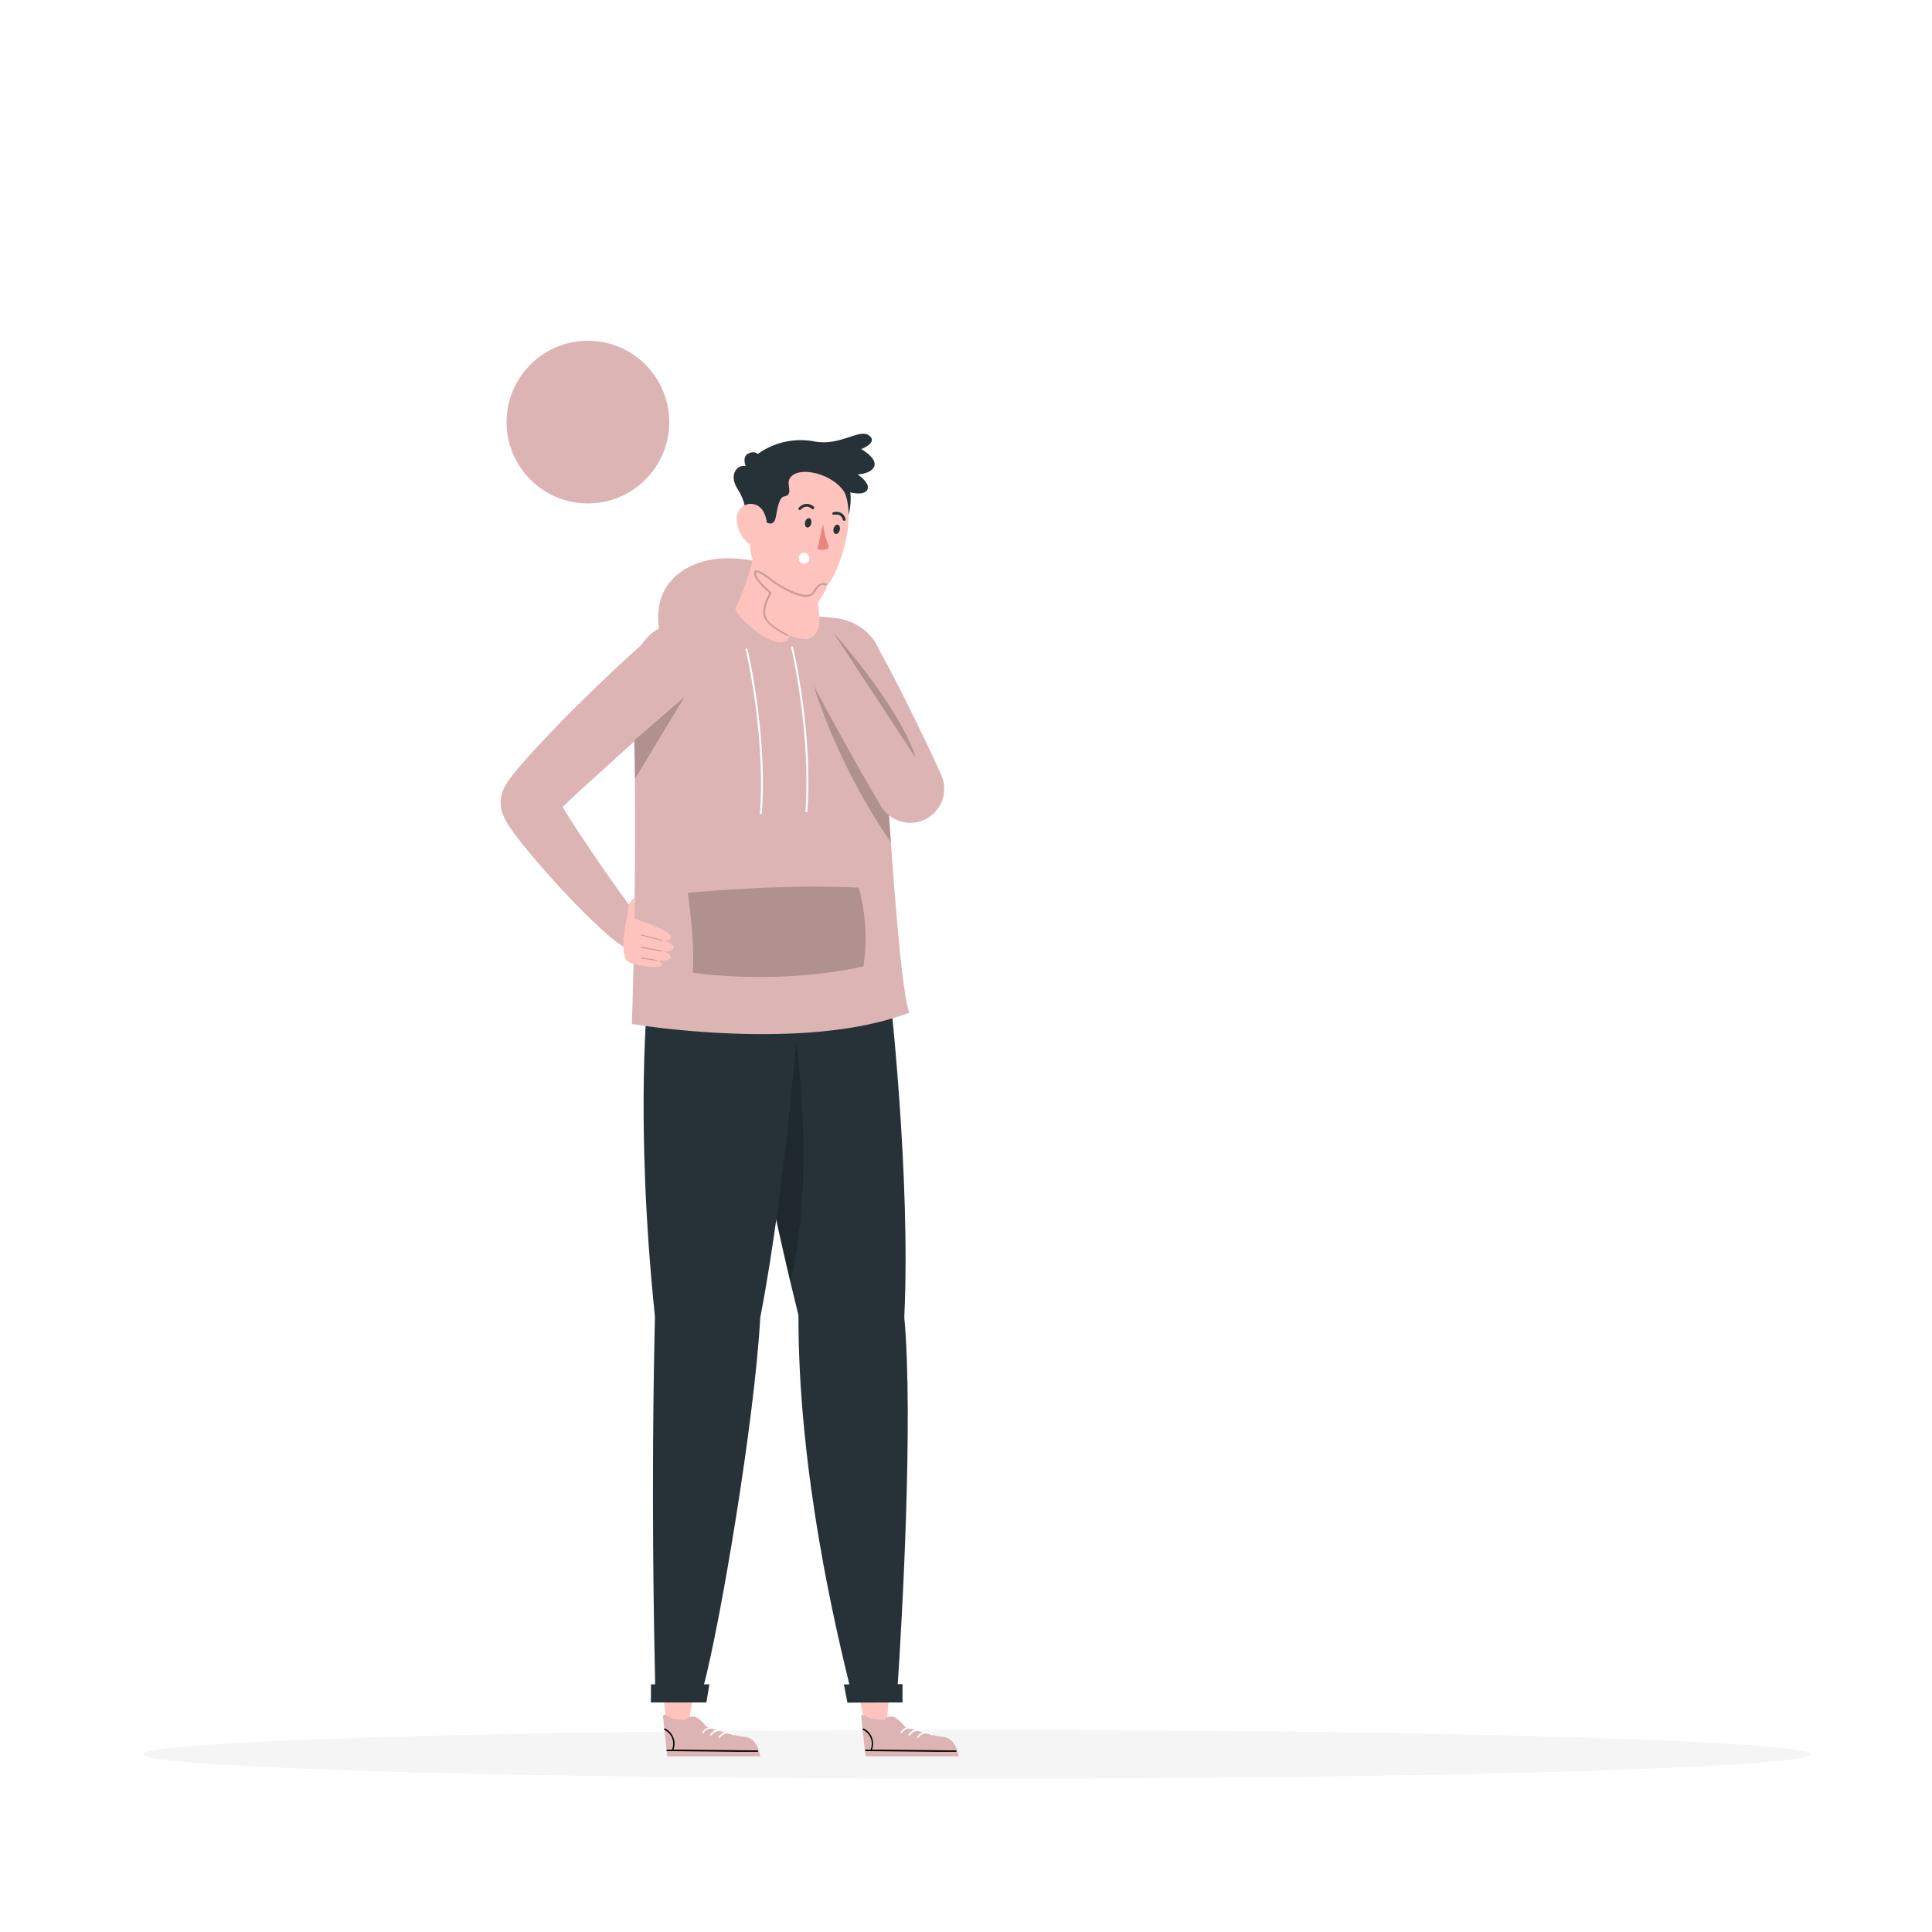 <svg class="animated" id="freepik_stories-mistery-box" xmlns="http://www.w3.org/2000/svg" viewBox="0 0 500 500" version="1.1" xmlns:xlink="http://www.w3.org/1999/xlink" xmlns:svgjs="http://svgjs.com/svgjs"><style>svg#freepik_stories-mistery-box:not(.animated) .animable {opacity: 0;}svg#freepik_stories-mistery-box.animated #elqf1i43f9oia {animation: 1.0s 1 forwards cubic-bezier(.36,-0.01,.5,1.38) slideLeft;animation-delay: 0s;}svg#freepik_stories-mistery-box.animated #elaj4piomyvqq {animation: 1.0s 1 forwards cubic-bezier(.36,-0.01,.5,1.38) slideLeft;animation-delay: 0.023s;opacity: 0}svg#freepik_stories-mistery-box.animated #eljq94hue2lg9 {animation: 1.0s 1 forwards cubic-bezier(.36,-0.01,.5,1.38) slideLeft;animation-delay: 0.045s;opacity: 0}svg#freepik_stories-mistery-box.animated #elvgkzqy3tjq {animation: 1.0s 1 forwards cubic-bezier(.36,-0.01,.5,1.38) slideLeft;animation-delay: 0.068s;opacity: 0}svg#freepik_stories-mistery-box.animated #eljhu8gvwhdu {animation: 1.0s 1 forwards cubic-bezier(.36,-0.01,.5,1.38) slideLeft;animation-delay: 0.091s;opacity: 0}svg#freepik_stories-mistery-box.animated #el4ckqqbmtorm {animation: 1.0s 1 forwards cubic-bezier(.36,-0.01,.5,1.38) slideLeft;animation-delay: 0.114s;opacity: 0}svg#freepik_stories-mistery-box.animated #elke5x5ij0rj {animation: 1.0s 1 forwards cubic-bezier(.36,-0.01,.5,1.38) slideLeft;animation-delay: 0.136s;opacity: 0}svg#freepik_stories-mistery-box.animated #elcfhbv4kcr5l {animation: 1.0s 1 forwards cubic-bezier(.36,-0.01,.5,1.38) slideLeft;animation-delay: 0.159s;opacity: 0}svg#freepik_stories-mistery-box.animated #elr80kbnkn96r {animation: 1.0s 1 forwards cubic-bezier(.36,-0.01,.5,1.38) slideLeft;animation-delay: 0.182s;opacity: 0}svg#freepik_stories-mistery-box.animated #elhdayegzxovf {animation: 1.0s 1 forwards cubic-bezier(.36,-0.01,.5,1.38) slideLeft;animation-delay: 0.205s;opacity: 0}svg#freepik_stories-mistery-box.animated #eld8bu1hmxo1c {animation: 1.0s 1 forwards cubic-bezier(.36,-0.01,.5,1.38) slideLeft;animation-delay: 0.227s;opacity: 0}svg#freepik_stories-mistery-box.animated #elsnwf57b1v8 {animation: 1.0s 1 forwards cubic-bezier(.36,-0.01,.5,1.38) slideLeft;animation-delay: 0.25s;opacity: 0}svg#freepik_stories-mistery-box.animated #elqiew4j209u8 {animation: 1.0s 1 forwards cubic-bezier(.36,-0.01,.5,1.38) slideLeft;animation-delay: 0.273s;opacity: 0}svg#freepik_stories-mistery-box.animated #elj1v3c0xb3ff {animation: 1.0s 1 forwards cubic-bezier(.36,-0.01,.5,1.38) slideLeft;animation-delay: 0.295s;opacity: 0}svg#freepik_stories-mistery-box.animated #elxdwzfxsdy4 {animation: 1.0s 1 forwards cubic-bezier(.36,-0.01,.5,1.38) slideLeft;animation-delay: 0.318s;opacity: 0}svg#freepik_stories-mistery-box.animated #el2c04vwsvg53 {animation: 1.0s 1 forwards cubic-bezier(.36,-0.01,.5,1.38) slideLeft;animation-delay: 0.341s;opacity: 0}svg#freepik_stories-mistery-box.animated #el3jlbhf3nmle {animation: 1.0s 1 forwards cubic-bezier(.36,-0.01,.5,1.38) slideLeft;animation-delay: 0.364s;opacity: 0}svg#freepik_stories-mistery-box.animated #elgjuo9qym0d {animation: 1.0s 1 forwards cubic-bezier(.36,-0.01,.5,1.38) slideLeft;animation-delay: 0.386s;opacity: 0}svg#freepik_stories-mistery-box.animated #eldcqly6jivut {animation: 1.0s 1 forwards cubic-bezier(.36,-0.01,.5,1.38) slideLeft;animation-delay: 0.409s;opacity: 0}svg#freepik_stories-mistery-box.animated #el63rj1b7i4vq {animation: 1.0s 1 forwards cubic-bezier(.36,-0.01,.5,1.38) slideLeft;animation-delay: 0.432s;opacity: 0}svg#freepik_stories-mistery-box.animated #elkxwa6295uy {animation: 1.0s 1 forwards cubic-bezier(.36,-0.01,.5,1.38) slideLeft;animation-delay: 0.455s;opacity: 0}svg#freepik_stories-mistery-box.animated #elv947w46qayd {animation: 1.0s 1 forwards cubic-bezier(.36,-0.01,.5,1.38) slideLeft;animation-delay: 0.477s;opacity: 0}svg#freepik_stories-mistery-box.animated #el5r5c2k8a5g8 {animation: 1.0s 1 forwards cubic-bezier(.36,-0.01,.5,1.38) slideLeft;animation-delay: 0.5s;opacity: 0}svg#freepik_stories-mistery-box.animated #elagylrfynvpc {animation: 1.0s 1 forwards cubic-bezier(.36,-0.01,.5,1.38) slideLeft;animation-delay: 0.523s;opacity: 0}svg#freepik_stories-mistery-box.animated #el9hv5514a8d {animation: 1.0s 1 forwards cubic-bezier(.36,-0.01,.5,1.38) slideLeft;animation-delay: 0.545s;opacity: 0}svg#freepik_stories-mistery-box.animated #elqjpucalj3v {animation: 1.0s 1 forwards cubic-bezier(.36,-0.01,.5,1.38) slideLeft;animation-delay: 0.568s;opacity: 0}svg#freepik_stories-mistery-box.animated #elvs0b1xnflc {animation: 1.0s 1 forwards cubic-bezier(.36,-0.01,.5,1.38) slideLeft;animation-delay: 0.591s;opacity: 0}svg#freepik_stories-mistery-box.animated #elp1dpcze6g3h {animation: 1.0s 1 forwards cubic-bezier(.36,-0.01,.5,1.38) slideLeft;animation-delay: 0.614s;opacity: 0}svg#freepik_stories-mistery-box.animated #elbhoratx9i7b {animation: 1.0s 1 forwards cubic-bezier(.36,-0.01,.5,1.38) slideLeft;animation-delay: 0.636s;opacity: 0}svg#freepik_stories-mistery-box.animated #elnrh3bwfs03a {animation: 1.0s 1 forwards cubic-bezier(.36,-0.01,.5,1.38) slideLeft;animation-delay: 0.659s;opacity: 0}svg#freepik_stories-mistery-box.animated #eleumi6u4imrn {animation: 1.0s 1 forwards cubic-bezier(.36,-0.01,.5,1.38) slideLeft;animation-delay: 0.682s;opacity: 0}svg#freepik_stories-mistery-box.animated #elutbkchkh0z {animation: 1.0s 1 forwards cubic-bezier(.36,-0.01,.5,1.38) slideLeft;animation-delay: 0.705s;opacity: 0}svg#freepik_stories-mistery-box.animated #elkh5q5jbuico {animation: 1.0s 1 forwards cubic-bezier(.36,-0.01,.5,1.38) slideLeft;animation-delay: 0.727s;opacity: 0}svg#freepik_stories-mistery-box.animated #el8ixb4t6zn5p {animation: 1.0s 1 forwards cubic-bezier(.36,-0.01,.5,1.38) slideLeft;animation-delay: 0.75s;opacity: 0}svg#freepik_stories-mistery-box.animated #el8ua2r5kzz3v {animation: 1.0s 1 forwards cubic-bezier(.36,-0.01,.5,1.38) slideLeft;animation-delay: 0.773s;opacity: 0}svg#freepik_stories-mistery-box.animated #ellor3kfe9be {animation: 1.0s 1 forwards cubic-bezier(.36,-0.01,.5,1.38) slideLeft;animation-delay: 0.795s;opacity: 0}svg#freepik_stories-mistery-box.animated #eluuhyy4lfao {animation: 1.0s 1 forwards cubic-bezier(.36,-0.01,.5,1.38) slideLeft;animation-delay: 0.818s;opacity: 0}svg#freepik_stories-mistery-box.animated #elm9nerp4f32t {animation: 1.0s 1 forwards cubic-bezier(.36,-0.01,.5,1.38) slideLeft;animation-delay: 0.841s;opacity: 0}svg#freepik_stories-mistery-box.animated #el8ggrqodan3n {animation: 1.0s 1 forwards cubic-bezier(.36,-0.01,.5,1.38) slideLeft;animation-delay: 0.864s;opacity: 0}svg#freepik_stories-mistery-box.animated #elzrj5akw6rm9 {animation: 1.0s 1 forwards cubic-bezier(.36,-0.01,.5,1.38) slideLeft;animation-delay: 0.886s;opacity: 0}svg#freepik_stories-mistery-box.animated #elt8cqv6yux {animation: 1.0s 1 forwards cubic-bezier(.36,-0.01,.5,1.38) slideLeft;animation-delay: 0.909s;opacity: 0}svg#freepik_stories-mistery-box.animated #ele2992rvyn5 {animation: 1.0s 1 forwards cubic-bezier(.36,-0.01,.5,1.38) slideLeft;animation-delay: 0.932s;opacity: 0}svg#freepik_stories-mistery-box.animated #elo0s1vfmigy {animation: 1.0s 1 forwards cubic-bezier(.36,-0.01,.5,1.38) slideLeft;animation-delay: 0.955s;opacity: 0}svg#freepik_stories-mistery-box.animated #elzapyu4nnjd {animation: 1.0s 1 forwards cubic-bezier(.36,-0.01,.5,1.38) slideLeft;animation-delay: 0.977s;opacity: 0}svg#freepik_stories-mistery-box.animated #freepik--background-complete--inject-29 {animation: 1.0s 1 forwards cubic-bezier(.36,-0.01,.5,1.38) slideLeft,6s Infinite  linear floating;animation-delay: 0s,3s;}svg#freepik_stories-mistery-box.animated #eljukxvz8wg3n {animation: 1s 1 forwards cubic-bezier(.36,-0.01,.5,1.38) fadeIn;animation-delay: 0s;}svg#freepik_stories-mistery-box.animated #eln48bc1jn9ao {animation: 1s 1 forwards cubic-bezier(.36,-0.01,.5,1.38) fadeIn;animation-delay: 0.2s;opacity: 0}svg#freepik_stories-mistery-box.animated #elkujmcym9hbd {animation: 1s 1 forwards cubic-bezier(.36,-0.01,.5,1.38) fadeIn;animation-delay: 0.4s;opacity: 0}svg#freepik_stories-mistery-box.animated #el4qa4v8sv5mu {animation: 1s 1 forwards cubic-bezier(.36,-0.01,.5,1.38) fadeIn;animation-delay: 0.6s;opacity: 0}svg#freepik_stories-mistery-box.animated #elietqbbgbatq {animation: 1s 1 forwards cubic-bezier(.36,-0.01,.5,1.38) fadeIn;animation-delay: 0.8s;opacity: 0}svg#freepik_stories-mistery-box.animated #freepik--sspeech-bubble--inject-29 {animation: 1s 1 forwards cubic-bezier(.36,-0.01,.5,1.38) fadeIn,6s Infinite  linear floating;animation-delay: 0s,3s;}svg#freepik_stories-mistery-box.animated #freepik--Character--inject-29 {animation: 1.0s 1 forwards cubic-bezier(.36,-0.01,.5,1.38) fadeIn,6s Infinite  linear floating;animation-delay: 0s,3s;}            @keyframes slideLeft {                0% {                    opacity: 0;                    transform: translateX(-30px);                }                100% {                    opacity: 1;                    transform: translateX(0);                }            }                    @keyframes floating {                0% {                    opacity: 1;                    transform: translateY(0px);                }                50% {                    transform: translateY(-10px);                }                100% {                    opacity: 1;                    transform: translateY(0px);                }            }                    @keyframes fadeIn {                0% {                    opacity: 0;                }                100% {                    opacity: 1;                }            }        .animator-hidden { display: none; }</style><g id="freepik--background-complete--inject-29" class="animable animator-hidden" style="transform-origin: 250.79px 242.3px;"><path d="M444.71,349.14H264a5.87,5.87,0,0,1-5.86-5.86V80A5.87,5.87,0,0,1,264,74.15H444.71A5.87,5.87,0,0,1,450.57,80V343.28A5.87,5.87,0,0,1,444.71,349.14ZM264,74.4A5.61,5.61,0,0,0,258.35,80V343.28a5.61,5.61,0,0,0,5.61,5.61H444.71a5.61,5.61,0,0,0,5.61-5.61V80a5.61,5.61,0,0,0-5.61-5.61Z" style="fill: rgb(240, 240, 240); transform-origin: 354.355px 211.645px;" id="elqf1i43f9oia" class="animable"></path><path d="M236.28,349.14H55.53a5.87,5.87,0,0,1-5.86-5.86V80a5.87,5.87,0,0,1,5.86-5.86H236.28A5.87,5.87,0,0,1,242.14,80V343.28A5.87,5.87,0,0,1,236.28,349.14ZM55.53,74.4A5.61,5.61,0,0,0,49.92,80V343.28a5.61,5.61,0,0,0,5.61,5.61H236.28a5.61,5.61,0,0,0,5.61-5.61V80a5.61,5.61,0,0,0-5.61-5.61Z" style="fill: rgb(240, 240, 240); transform-origin: 145.905px 211.64px;" id="elaj4piomyvqq" class="animable"></path><rect x="0.79" y="410.21" width="500" height="0.25" style="fill: rgb(224, 224, 224); transform-origin: 250.79px 410.335px;" id="eljq94hue2lg9" class="animable"></rect><g id="elvgkzqy3tjq"><rect x="179.72" y="89.42" width="34.57" height="10.13" rx="1.5" style="fill: rgb(240, 240, 240); transform-origin: 197.005px 94.485px; transform: rotate(180deg);" class="animable"></rect></g><g id="eljhu8gvwhdu"><rect x="160.86" y="102.34" width="34.57" height="10.13" rx="1.5" style="fill: rgb(240, 240, 240); transform-origin: 178.145px 107.405px; transform: rotate(180deg);" class="animable"></rect></g><rect x="63.9" y="241.32" width="34.57" height="10.13" rx="1.5" style="fill: rgb(240, 240, 240); transform-origin: 81.185px 246.385px;" id="el4ckqqbmtorm" class="animable"></rect><rect x="82.75" y="254.24" width="34.57" height="10.13" rx="1.5" style="fill: rgb(240, 240, 240); transform-origin: 100.035px 259.305px;" id="elke5x5ij0rj" class="animable"></rect><rect x="368.16" y="251.54" width="34.57" height="10.13" rx="1.5" style="fill: rgb(240, 240, 240); transform-origin: 385.445px 256.605px;" id="elcfhbv4kcr5l" class="animable"></rect><rect x="405.87" y="251.54" width="34.57" height="10.13" rx="1.5" style="fill: rgb(240, 240, 240); transform-origin: 423.155px 256.605px;" id="elr80kbnkn96r" class="animable"></rect><rect x="387.01" y="264.45" width="34.57" height="10.13" rx="1.5" style="fill: rgb(240, 240, 240); transform-origin: 404.295px 269.515px;" id="elhdayegzxovf" class="animable"></rect><rect x="421.55" y="324.25" width="36.07" height="85.96" style="fill: rgb(230, 230, 230); transform-origin: 439.585px 367.23px;" id="eld8bu1hmxo1c" class="animable"></rect><rect x="344.04" y="324.25" width="85.96" height="85.96" style="fill: rgb(245, 245, 245); transform-origin: 387.02px 367.23px;" id="elsnwf57b1v8" class="animable"></rect><rect x="382.91" y="324.25" width="10.62" height="85.71" style="fill: rgb(250, 250, 250); transform-origin: 388.22px 367.105px;" id="elqiew4j209u8" class="animable"></rect><rect x="125.37" y="324.25" width="36.07" height="85.96" style="fill: rgb(230, 230, 230); transform-origin: 143.405px 367.23px;" id="elj1v3c0xb3ff" class="animable"></rect><rect x="47.86" y="324.25" width="85.96" height="85.96" style="fill: rgb(245, 245, 245); transform-origin: 90.84px 367.23px;" id="elxdwzfxsdy4" class="animable"></rect><rect x="86.72" y="324.25" width="10.62" height="85.71" style="fill: rgb(250, 250, 250); transform-origin: 92.03px 367.105px;" id="el2c04vwsvg53" class="animable"></rect><rect x="307.98" y="369.98" width="36.07" height="40.24" style="fill: rgb(230, 230, 230); transform-origin: 326.015px 390.1px;" id="el3jlbhf3nmle" class="animable"></rect><rect x="230.47" y="369.98" width="85.96" height="40.24" style="fill: rgb(245, 245, 245); transform-origin: 273.45px 390.1px;" id="elgjuo9qym0d" class="animable"></rect><rect x="269.34" y="369.98" width="10.62" height="40.12" style="fill: rgb(250, 250, 250); transform-origin: 274.65px 390.04px;" id="eldcqly6jivut" class="animable"></rect><rect x="142.22" y="284.01" width="36.07" height="40.24" style="fill: rgb(230, 230, 230); transform-origin: 160.255px 304.13px;" id="el63rj1b7i4vq" class="animable"></rect><rect x="64.72" y="284.01" width="85.96" height="40.24" style="fill: rgb(245, 245, 245); transform-origin: 107.7px 304.13px;" id="elkxwa6295uy" class="animable"></rect><rect x="103.58" y="284.01" width="10.62" height="40.12" style="fill: rgb(250, 250, 250); transform-origin: 108.89px 304.07px;" id="elv947w46qayd" class="animable"></rect><rect x="276.93" y="93.42" width="79.02" height="79.02" style="fill: rgb(230, 230, 230); transform-origin: 316.44px 132.93px;" id="el5r5c2k8a5g8" class="animable"></rect><g id="elagylrfynvpc"><rect x="280.93" y="97.42" width="71.02" height="71.02" style="fill: rgb(250, 250, 250); transform-origin: 316.44px 132.93px; transform: rotate(90deg);" class="animable"></rect></g><path d="M311.68,152.31s13-26.74,40.27-27.27v43.4H316.44Z" style="fill: rgb(240, 240, 240); transform-origin: 331.815px 146.74px;" id="el9hv5514a8d" class="animable"></path><path d="M280.93,144.8s11.72-6.15,23.64-1.63c15,5.66,23.65,25.27,23.65,25.27H280.93Z" style="fill: rgb(245, 245, 245); transform-origin: 304.575px 154.976px;" id="elqjpucalj3v" class="animable"></path><circle cx="305.29" cy="119.93" r="12.53" style="fill: rgb(255, 255, 255); transform-origin: 305.29px 119.93px;" id="elvs0b1xnflc" class="animable"></circle><rect x="61.76" y="93.42" width="69.33" height="134.21" style="fill: rgb(230, 230, 230); transform-origin: 96.425px 160.525px;" id="elp1dpcze6g3h" class="animable"></rect><g id="elbhoratx9i7b"><rect x="33.32" y="129.86" width="126.21" height="61.33" style="fill: rgb(250, 250, 250); transform-origin: 96.425px 160.525px; transform: rotate(90deg);" class="animable"></rect></g><circle cx="87" cy="136.53" r="12.53" style="fill: rgb(255, 255, 255); transform-origin: 87px 136.53px;" id="elnrh3bwfs03a" class="animable"></circle><path d="M77.23,223.63S92.75,149,127.09,142.3v81.33H77.23Z" style="fill: rgb(240, 240, 240); transform-origin: 102.16px 182.965px;" id="eleumi6u4imrn" class="animable"></path><path d="M65.76,179.34s7.9-7.62,20.42-3.06c23.52,8.55,36.65,47.35,36.65,47.35H65.76Z" style="fill: rgb(245, 245, 245); transform-origin: 94.295px 199.228px;" id="elutbkchkh0z" class="animable"></path><g id="elkh5q5jbuico"><circle cx="404.3" cy="131.23" r="20.94" style="fill: rgb(224, 224, 224); transform-origin: 404.3px 131.23px; transform: rotate(-7.05deg);" class="animable"></circle></g><g id="el8ixb4t6zn5p"><circle cx="404.3" cy="131.23" r="19.29" style="fill: rgb(250, 250, 250); transform-origin: 404.3px 131.23px; transform: rotate(-76.83deg);" class="animable"></circle></g><rect x="403.63" y="113.7" width="0.72" height="4.02" style="fill: rgb(224, 224, 224); transform-origin: 403.99px 115.71px;" id="el8ua2r5kzz3v" class="animable"></rect><rect x="403.63" y="144.63" width="0.72" height="4.02" style="fill: rgb(224, 224, 224); transform-origin: 403.99px 146.64px;" id="ellor3kfe9be" class="animable"></rect><rect x="386.51" y="130.82" width="4.02" height="0.72" style="fill: rgb(224, 224, 224); transform-origin: 388.52px 131.18px;" id="eluuhyy4lfao" class="animable"></rect><rect x="417.45" y="130.82" width="4.02" height="0.72" style="fill: rgb(224, 224, 224); transform-origin: 419.46px 131.18px;" id="elm9nerp4f32t" class="animable"></rect><g id="el8ggrqodan3n"><rect x="412.92" y="119.88" width="4.02" height="0.72" style="fill: rgb(224, 224, 224); transform-origin: 414.93px 120.24px; transform: rotate(-44.99deg);" class="animable"></rect></g><g id="elzrj5akw6rm9"><rect x="391.04" y="141.75" width="4.02" height="0.72" style="fill: rgb(224, 224, 224); transform-origin: 393.05px 142.11px; transform: rotate(-45.02deg);" class="animable"></rect></g><g id="elt8cqv6yux"><rect x="392.69" y="118.23" width="0.72" height="4.02" style="fill: rgb(224, 224, 224); transform-origin: 393.05px 120.24px; transform: rotate(-45.01deg);" class="animable"></rect></g><g id="ele2992rvyn5"><rect x="414.57" y="140.1" width="0.72" height="4.02" style="fill: rgb(224, 224, 224); transform-origin: 414.93px 142.11px; transform: rotate(-44.99deg);" class="animable"></rect></g><g id="elo0s1vfmigy"><rect x="406.84" y="128.66" width="0.62" height="7.33" style="fill: rgb(224, 224, 224); transform-origin: 407.15px 132.325px; transform: rotate(-68.51deg);" class="animable"></rect></g><polygon points="404.3 131.49 393.05 131.49 393.05 130.87 403.68 130.87 403.68 122.14 404.3 122.14 404.3 131.49" style="fill: rgb(224, 224, 224); transform-origin: 398.675px 126.815px;" id="elzapyu4nnjd" class="animable"></polygon></g><g id="freepik--Shadow--inject-29" class="animable" style="transform-origin: 252.74px 454.005px;"><path d="M468.48,454c0,3.5-96.59,6.34-215.74,6.34S37,457.52,37,454s96.59-6.33,215.74-6.33S468.48,450.52,468.48,454Z" style="fill: rgb(245, 245, 245); transform-origin: 252.74px 454.005px;" id="elz9hgou6ed7j" class="animable"></path></g><g id="freepik--mistery-box--inject-29" class="animable animator-hidden" style="transform-origin: 332.875px 329.57px;"><polygon points="385.33 205.79 404.3 222.81 321.99 222.81 305.91 205.79 385.33 205.79" style="fill: rgb(221, 180, 180); transform-origin: 355.105px 214.3px;" id="el6mren2i7vjx" class="animable"></polygon><g id="el6p8ttwewwbc"><polygon points="385.33 205.79 404.3 222.81 321.99 222.81 305.91 205.79 385.33 205.79" style="opacity: 0.5; transform-origin: 355.105px 214.3px;" class="animable"></polygon></g><rect x="305.91" y="205.79" width="79.46" height="79.46" style="fill: rgb(221, 180, 180); transform-origin: 345.64px 245.52px;" id="elg1o0a4ym1eo" class="animable"></rect><g id="elo36szk5sq4"><rect x="305.91" y="205.79" width="79.46" height="79.46" style="opacity: 0.2; transform-origin: 345.64px 245.52px;" class="animable"></rect></g><rect x="280.39" y="205.79" width="79.46" height="79.46" style="fill: rgb(221, 180, 180); transform-origin: 320.12px 245.52px;" id="el2efh3d2yey4" class="animable"></rect><polygon points="280.42 205.79 261.45 222.81 343.76 222.81 359.84 205.79 280.42 205.79" style="fill: rgb(221, 180, 180); transform-origin: 310.645px 214.3px;" id="eljqg74kp64h" class="animable"></polygon><g id="elcbi7udnsbp"><polygon points="280.42 205.79 261.45 222.81 343.76 222.81 359.84 205.79 280.42 205.79" style="fill: rgb(255, 255, 255); opacity: 0.3; transform-origin: 310.645px 214.3px;" class="animable"></polygon></g><path d="M321.41,233.17c7.4,0,12.43,4.36,12.43,11.55,0,7.79-5.52,11.22-12.93,11.22l-.22,4.37h-5.47l-.28-8.68h1.82c6.25,0,11.06-1.11,11.06-6.91,0-3.87-2.38-6.25-6.36-6.25s-6.41,2.21-6.41,6.08h-5.91C309.08,237.86,313.89,233.17,321.41,233.17Zm-3.54,39.35a4,4,0,1,1,4-4A4,4,0,0,1,317.87,272.52Z" style="fill: rgb(255, 255, 255); transform-origin: 321.49px 252.845px;" id="elxbmukzwq2p" class="animable"></path><rect x="269.62" y="285.25" width="93.66" height="8.23" style="fill: rgb(221, 180, 180); transform-origin: 316.45px 289.365px;" id="el812x9d5kglu" class="animable"></rect><g id="elesed64p793k"><rect x="269.62" y="285.25" width="93.66" height="8.23" style="opacity: 0.3; transform-origin: 316.45px 289.365px;" class="animable"></rect></g><rect x="363.28" y="285.25" width="34.79" height="8.23" style="fill: rgb(221, 180, 180); transform-origin: 380.675px 289.365px;" id="elktzrn1ikz" class="animable"></rect><g id="elodut8zmxnlf"><rect x="363.28" y="285.25" width="34.79" height="8.23" style="opacity: 0.5; transform-origin: 380.675px 289.365px;" class="animable"></rect></g><rect x="325.97" y="293.48" width="5.64" height="154.89" style="fill: rgb(38, 50, 56); transform-origin: 328.79px 370.925px;" id="elh0p6905t68" class="animable"></rect><g id="elax1c17htros"><rect x="325.97" y="293.48" width="5.64" height="154.89" style="fill: rgb(255, 255, 255); opacity: 0.2; transform-origin: 328.79px 370.925px;" class="animable"></rect></g><g id="eldsjzp2z19mk"><polyline points="331.61 297.33 325.97 299.67 325.97 293.48 331.61 293.48 331.61 297.33" style="opacity: 0.2; transform-origin: 328.79px 296.575px;" class="animable"></polyline></g><path d="M309.33,445.22h38.93a8.13,8.13,0,0,1,8.13,8.13v0a0,0,0,0,1,0,0H301.19a0,0,0,0,1,0,0v0A8.13,8.13,0,0,1,309.33,445.22Z" style="fill: rgb(221, 180, 180); transform-origin: 328.79px 449.285px;" id="elqb25gkivz2o" class="animable"></path></g><g id="freepik--Plant--inject-29" class="animable animator-hidden" style="transform-origin: 102.141px 388.89px;"><path d="M87,373.05s6.82-2.49,8.59,4.73,6.82,5.37,7.78,3.78c1.89-3.12,2.15-14.41-1.09-15.09C98.35,365.65,88.31,369.75,87,373.05Z" style="fill: rgb(221, 180, 180); transform-origin: 95.881px 374.689px;" id="el93ep3o6xv09" class="animable"></path><g id="elm21er0h2wlo"><g style="opacity: 0.4; transform-origin: 95.881px 374.689px;" class="animable"><path d="M87,373.05s6.82-2.49,8.59,4.73,6.82,5.37,7.78,3.78c1.89-3.12,2.15-14.41-1.09-15.09C98.35,365.65,88.31,369.75,87,373.05Z" id="elyyak4122ie" class="animable" style="transform-origin: 95.881px 374.689px;"></path></g></g><path d="M102.23,366.47c-8,.11-10.12,7.14-11.41,13.34L88.22,375l1.84,8.62c-.2.95-.4,1.82-.64,2.57a13,13,0,0,1-7.87,8s-.36-2.48-.68-6h0l2.92-4.58-3.17,1.33c-.35-5.46-.4-12,.93-15.77,2.57-7.23,9.47-5,9.47-5Z" style="fill: rgb(221, 180, 180); transform-origin: 91.32px 379.018px;" id="el1hmsa77wda8" class="animable"></path><path d="M122.17,358.88s-4.2-1.27-8.6,4.74c-4.23,5.78-5.92,6.46-8.79,4.21s-1.14-14.85,2.11-15.53C110.76,351.49,120.8,355.59,122.17,358.88Z" style="fill: rgb(221, 180, 180); transform-origin: 112.747px 360.61px;" id="elwuqr9raq3vf" class="animable"></path><g id="eloahrj854rwq"><g style="opacity: 0.4; transform-origin: 112.747px 360.61px;" class="animable"><path d="M122.17,358.88s-4.2-1.27-8.6,4.74c-4.23,5.78-5.92,6.46-8.79,4.21s-1.14-14.85,2.11-15.53C110.76,351.49,120.8,355.59,122.17,358.88Z" id="el0oftdi3mgyp" class="animable" style="transform-origin: 112.747px 360.61px;"></path></g></g><path d="M135.66,391.71a19.23,19.23,0,0,1-8.8-6.55l4.63-10.86-6.35,7.91a14.78,14.78,0,0,1-.71-1.87c-2.75-8.71-2.19-27.63-18-27.86l15.73-3.58s9.84-3.18,13.51,7.14a36.87,36.87,0,0,1,1.56,10.13l-5.73-5.3s4,5.76,5.79,8.16A173.48,173.48,0,0,1,135.66,391.71Z" style="fill: rgb(221, 180, 180); transform-origin: 121.86px 370.074px;" id="elrinykgcav8d" class="animable"></path><path d="M82.15,342.12s6.83-2.49,8.6,4.74,10.65,10,11.57,6.46c1-3.77-1.18-17.2-4.43-17.88C94,334.63,83.52,338.83,82.15,342.12Z" style="fill: rgb(221, 180, 180); transform-origin: 92.357px 345.096px;" id="el9tp0wp5bv2b" class="animable"></path><g id="elb41jpm7x436"><g style="opacity: 0.4; transform-origin: 92.357px 345.096px;" class="animable"><path d="M82.15,342.12s6.83-2.49,8.6,4.74,10.65,10,11.57,6.46c1-3.77-1.18-17.2-4.43-17.88C94,334.63,83.52,338.83,82.15,342.12Z" id="elhmr5qct0cv9" class="animable" style="transform-origin: 92.357px 345.096px;"></path></g></g><path d="M98.18,335.5c-12.93.19-15.1,13-17,22.45l-6.59-9.51c.08.28,3.57,11.62,4.93,16.11-3,7.94-10.9,10.4-10.9,10.4s-2.19-15.17-1.49-26.82l5.34-4.45-5.05,1.25a26.48,26.48,0,0,1,1.2-5.65c3.67-10.31,13.52-7.13,13.52-7.13Z" style="fill: rgb(221, 180, 180); transform-origin: 82.586px 353.319px;" id="el67glv2yk25h" class="animable"></path><path d="M103.32,398.65h0a.46.46,0,0,1-.4-.5A190.1,190.1,0,0,0,96,324.37a.46.46,0,0,1,.28-.58.46.46,0,0,1,.57.29c.12.33,11.4,34.12,6.9,74.17A.45.45,0,0,1,103.32,398.65Z" style="fill: rgb(221, 180, 180); transform-origin: 100.393px 361.21px;" id="elcurau24jqpk" class="animable"></path><rect x="86.11" y="395.75" width="34.61" height="4.85" style="fill: rgb(38, 50, 56); transform-origin: 103.415px 398.175px;" id="elarhb1dm5eew" class="animable"></rect><g id="el9movmt0of29"><rect x="86.11" y="395.75" width="34.61" height="4.85" style="fill: rgb(255, 255, 255); opacity: 0.2; transform-origin: 103.415px 398.175px;" class="animable"></rect></g><path d="M115.13,400.6H91.51c-2.83,6.58-12,26-12,31.73,0,6.79,8.46,20.93,8.46,20.93,0,1,30.71,1,30.71,0,0,0,8.46-14.14,8.46-20.93C127.14,426.6,118,407.18,115.13,400.6Z" style="fill: rgb(38, 50, 56); transform-origin: 103.325px 427.305px;" id="el3g542oxh94f" class="animable"></path></g><g id="freepik--sspeech-bubble--inject-29" class="animable" style="transform-origin: 152.14px 109.24px;"><circle cx="152.15" cy="109.24" r="21.05" style="fill: rgb(221, 180, 180); transform-origin: 152.15px 109.24px;" id="eljukxvz8wg3n" class="animable"></circle><g id="eln48bc1jn9ao"><g style="opacity: 0.7; transform-origin: 152.15px 109.24px;" class="animable"><circle cx="152.15" cy="109.24" r="21.05" style="fill: rgb(255, 255, 255); transform-origin: 152.15px 109.24px;" id="elec4x40jfhy" class="animable"></circle></g></g><path d="M152.15,130.72a21.48,21.48,0,1,1,21.47-21.48A21.5,21.5,0,0,1,152.15,130.72Zm0-42.09a20.62,20.62,0,1,0,20.61,20.61A20.64,20.64,0,0,0,152.15,88.63Z" style="fill: rgb(221, 180, 180); transform-origin: 152.14px 109.24px;" id="elkujmcym9hbd" class="animable"></path><path d="M152.32,97.55c4.55,0,7.65,2.68,7.65,7.11,0,4.79-3.4,6.9-8,6.9l-.14,2.69h-3.36l-.17-5.34h1.12c3.84,0,6.8-.68,6.8-4.25a3.57,3.57,0,0,0-3.91-3.85c-2.42,0-3.95,1.36-3.95,3.74h-3.64C144.73,100.44,147.69,97.55,152.32,97.55Zm-2.18,24.22a2.49,2.49,0,1,1,2.45-2.49A2.45,2.45,0,0,1,150.14,121.77Z" style="fill: rgb(221, 180, 180); transform-origin: 152.345px 109.66px;" id="el4qa4v8sv5mu" class="animable"></path><path d="M165.31,125.66l6.87,3.41a.43.43,0,0,0,.6-.55l-3-7.79A21.43,21.43,0,0,1,165.31,125.66Z" style="fill: rgb(221, 180, 180); transform-origin: 169.063px 124.926px;" id="elietqbbgbatq" class="animable"></path></g><g id="freepik--Character--inject-29" class="animable" style="transform-origin: 188.837px 283.391px;"><path d="M170.77,164c1,4.84,42.12,2.92,40.2-3.33a28.55,28.55,0,0,0-1.5-3.25c-2.67-5.75-7.12-13-21.49-12.93C179.33,144.52,167.94,149.75,170.77,164Z" style="fill: rgb(221, 180, 180); transform-origin: 190.682px 155.606px;" id="elq8jfa3ji7a" class="animable"></path><polygon points="221.75 435.85 223.86 446.51 229.49 446.51 230.25 435.85 221.75 435.85" style="fill: rgb(255, 195, 189); transform-origin: 226px 441.18px;" id="el9dw7t17hp3l" class="animable"></polygon><path d="M228.75,445.16a2.45,2.45,0,0,1,2.43-.87c1.35.45,3.12,2.67,3.12,2.67s7.35,2.36,9.34,2.48,3.72,1.24,4.46,5.09H224s-.95-8.69-1.1-10.17,2.21.37,2.21.37Z" style="fill: rgb(221, 180, 180); transform-origin: 235.497px 449.158px;" id="elvgw37l0nudm" class="animable"></path><path d="M247.39,453.38l-4.34,0-19-.2c-.24,0-.24-.38,0-.37l1.28,0a.08.08,0,0,1,0-.05,4,4,0,0,0-2-5.09.18.18,0,0,1,.18-.32,4.33,4.33,0,0,1,2.15,5.46l2.67,0,19,.2C247.63,453,247.63,453.39,247.39,453.38Z" id="elqwof662cyjq" class="animable" style="transform-origin: 235.4px 450.353px;"></path><path d="M233.45,448.47a2.34,2.34,0,0,1,3.44-.62c.19.14.38-.18.19-.32a2.71,2.71,0,0,0-4,.75c-.14.2.18.39.32.19Z" style="fill: rgb(255, 255, 255); transform-origin: 235.102px 447.755px;" id="eluhzmwnnl6wo" class="animable"></path><path d="M235.52,449.1a2.34,2.34,0,0,1,3.44-.63c.2.15.38-.17.19-.32a2.71,2.71,0,0,0-4,.76c-.14.2.19.38.32.19Z" style="fill: rgb(255, 255, 255); transform-origin: 237.173px 448.379px;" id="elx30l1vwjaa8" class="animable"></path><path d="M237.67,449.72a2.33,2.33,0,0,1,3.43-.62c.2.14.38-.18.19-.32a2.7,2.7,0,0,0-3.95.76c-.13.19.19.38.33.18Z" style="fill: rgb(255, 255, 255); transform-origin: 239.34px 449.017px;" id="elyble24lt7a8" class="animable"></path><polygon points="171.34 435.93 172.51 446.51 178.14 446.51 179.83 435.93 171.34 435.93" style="fill: rgb(255, 195, 189); transform-origin: 175.585px 441.22px;" id="elbw654mc0vy5" class="animable"></polygon><path d="M177.4,445.16a2.44,2.44,0,0,1,2.42-.87c1.36.45,3.13,2.67,3.13,2.67s7.35,2.36,9.34,2.48,3.72,1.24,4.46,5.09H172.69s-.95-8.69-1.1-10.17,2.21.37,2.21.37Z" style="fill: rgb(221, 180, 180); transform-origin: 184.167px 449.158px;" id="elbrpoxzuisdj" class="animable"></path><path d="M196,453.38l-4.34,0-19-.2c-.24,0-.24-.38,0-.37l1.28,0a.08.08,0,0,1,0-.05,4,4,0,0,0-2-5.09.18.18,0,0,1,.18-.32,4.33,4.33,0,0,1,2.15,5.46l2.67,0,19,.2C196.28,453,196.28,453.39,196,453.38Z" id="elmti9r03yz2q" class="animable" style="transform-origin: 184.025px 450.353px;"></path><path d="M182.1,448.47a2.34,2.34,0,0,1,3.44-.62c.19.14.38-.18.19-.32a2.7,2.7,0,0,0-3.95.75c-.14.2.18.39.32.19Z" style="fill: rgb(255, 255, 255); transform-origin: 183.777px 447.765px;" id="el5zt17zigvw9" class="animable"></path><path d="M184.17,449.1a2.34,2.34,0,0,1,3.44-.63c.19.15.38-.17.19-.32a2.71,2.71,0,0,0-4,.76c-.14.2.19.38.32.19Z" style="fill: rgb(255, 255, 255); transform-origin: 185.822px 448.379px;" id="elekkudnbrhk4" class="animable"></path><path d="M186.32,449.72a2.33,2.33,0,0,1,3.43-.62c.2.14.38-.18.19-.32a2.7,2.7,0,0,0-3.95.76c-.13.19.19.38.33.18Z" style="fill: rgb(255, 255, 255); transform-origin: 187.99px 449.017px;" id="el3fk9vroz179" class="animable"></path><path d="M219.88,436.23h12.43c1.08-16,4.12-69.07,1.72-95.33,1.73-36.43-3.84-84.78-3.84-84.78H190.8s2.89,32.36,15.84,84.26C206.55,381.5,216.59,422.61,219.88,436.23Z" style="fill: rgb(38, 50, 56); transform-origin: 212.865px 346.175px;" id="elv6894d3cy2h" class="animable"></path><g id="eljcw9xleqq7"><path d="M204.52,331.66c7.12-29.09.87-66.8.87-66.8l-6.15,43.08Z" style="opacity: 0.2; transform-origin: 203.583px 298.26px;" class="animable"></path></g><polygon points="218.4 435.92 219.31 440.64 233.57 440.58 233.57 435.85 218.4 435.92" style="fill: rgb(38, 50, 56); transform-origin: 225.985px 438.245px;" id="elkp7sgjmusa" class="animable"></polygon><path d="M169.57,436.69H182c4.43-16.47,13.33-69.43,14.75-95.69,7.05-36.43,10.42-84.88,10.42-84.88H167.78s-3.67,32.73,1.72,84.63C168.45,386,169.28,422.61,169.57,436.69Z" style="fill: rgb(38, 50, 56); transform-origin: 186.865px 346.405px;" id="el76v0m8uw6jg" class="animable"></path><polygon points="168.48 435.9 168.45 440.59 182.82 440.59 183.58 435.91 168.48 435.9" style="fill: rgb(38, 50, 56); transform-origin: 176.015px 438.245px;" id="elcfi3bkeqzho" class="animable"></polygon><path d="M235.34,262.06C208,272.56,163.51,265,163.51,265c.53-13.36,1-39.82.81-61.81,0-.51,0-1,0-1.53,0-3.12-.08-6.14-.14-9,0-.35,0-.7,0-1C164,186,163.81,181,163.55,177c-.5-7.49,3.57-14.46,11-15.71,2.25-.38,4.68-.71,7.21-1l1.83-.19a177.62,177.62,0,0,1,21.75-.79l1.05,0,.56,0,.91,0c3.13.13,6.1.36,8.76.71,6,.78,11.41,5.55,11.51,11.65.09,5.59.64,17.39,1.43,30.7.3,5,.64,10.31,1,15.53C232,238.55,233.8,258.47,235.34,262.06Z" style="fill: rgb(221, 180, 180); transform-origin: 199.424px 213.444px;" id="ellw8kktfch0e" class="animable"></path><path d="M165.63,237.61a.08.08,0,0,1,0,0l0,0a.27.27,0,0,0-.13,0l-4,7.43-.76-.43-.19-.12-.12-.08-.22-.16-.46-.32-.37-.28c-.51-.38-.92-.72-1.36-1.08-.83-.71-1.62-1.41-2.39-2.12-1.53-1.41-3-2.82-4.46-4.25-2.88-2.89-5.67-5.83-8.38-8.85s-5.36-6.11-8-9.42c-.65-.83-1.31-1.69-2-2.61-.33-.48-.65-.92-1-1.47s-.68-1.09-1.07-1.82l-.31-.66-.16-.33-.22-.61-.19-.64a5.34,5.34,0,0,1-.21-1.06,8.82,8.82,0,0,1,0-2l.06-.49c0-.15.06-.34.08-.4l.15-.53a10.45,10.45,0,0,1,.4-1.06l.23-.5.13-.25.05-.09.43-.71c.34-.54.5-.75.72-1.06.85-1.17,1.53-2,2.24-2.85,2.79-3.29,5.55-6.2,8.34-9.15s5.61-5.78,8.48-8.57c5.71-5.63,11.51-11.1,17.56-16.37l11.44,12.58c-5.69,5.45-11.56,10.78-17.41,16.06l-8.74,7.92c-2.8,2.51-5.62,5.1-8.15,7.58q.3.54.63,1.08c1.94,3.2,4.14,6.45,6.3,9.69s4.42,6.47,6.68,9.64c1.12,1.6,2.25,3.18,3.4,4.71.57.77,1.15,1.5,1.71,2.21l.79,1,.31.37Z" style="fill: rgb(221, 180, 180); transform-origin: 154.757px 204.87px;" id="elx4gfog4s5ee" class="animable"></path><path d="M196.9,210.69h0a.25.25,0,0,1-.23-.27c1.46-20.61-3.64-42.1-3.69-42.31a.25.25,0,0,1,.49-.12c.05.22,5.17,21.77,3.7,42.47A.25.25,0,0,1,196.9,210.69Z" style="fill: rgb(255, 255, 255); transform-origin: 195.204px 189.244px;" id="elfi6wcjhk5d" class="animable"></path><path d="M208.67,210.22h0a.25.25,0,0,1-.23-.26c1.46-20.62-3.63-42.1-3.68-42.31a.25.25,0,1,1,.48-.12c.05.21,5.17,21.77,3.7,42.46A.25.25,0,0,1,208.67,210.22Z" style="fill: rgb(255, 255, 255); transform-origin: 206.973px 188.763px;" id="eljj9dl5le2eg" class="animable"></path><g id="elc12s6gzjve8"><path d="M230.55,218A159.12,159.12,0,0,1,208,168.75l21.56,33.72C229.84,207.51,230.18,212.78,230.55,218Z" style="opacity: 0.2; transform-origin: 219.275px 193.375px;" class="animable"></path></g><g id="elnqrrqjcon5a"><path d="M178,231.06s1.94,13.12,1.25,20.67c0,0,21.54,3.38,44.21-1.64a49.46,49.46,0,0,0-1.21-20.36C208.93,229.06,194,229.68,178,231.06Z" style="opacity: 0.2; transform-origin: 201.001px 241.151px;" class="animable"></path></g><path d="M210.55,117.55a16.37,16.37,0,0,0-13,.76c-2.63,1.37-4.91,3.46-4.85,6.6.13,7.33,2.17,19.58,2.17,19.58l24.73-11.18s1.8-6.13-1.09-10A16,16,0,0,0,210.55,117.55Z" style="fill: rgb(38, 50, 56); transform-origin: 206.426px 130.522px;" id="elwd1b82v4n5b" class="animable"></path><path d="M192.78,132.58s.54-2.12-1.92-6.08.24-6.41,2.12-5.85c0,0-1-2.43.66-3.26s2.46.11,2.46.11a19,19,0,0,1,14.54-3.28c6.75,1.34,11.73-3.37,14.24-1.54s-2,3.55-2,3.55,4,2.23,3.42,4.31-4.34,2.24-4.34,2.24,3.85,2.56,2.28,4.26-6.47-.36-6.47-.36S198.3,126.58,192.78,132.58Z" style="fill: rgb(38, 50, 56); transform-origin: 208.117px 122.416px;" id="elrzssnpru4c" class="animable"></path><path d="M205.65,153.6h0a.3.3,0,0,0,0,.08l-1.56,4.06a14.58,14.58,0,0,0-.31,2.52,13.82,13.82,0,0,0,.09,2c.78,1.36.91,4.26-2.35,3.92-4.12-.42-11.1-6.88-11.18-8.73,2.52-5.41,4.91-12.19,5.18-17.6l4.15,5.59Z" style="fill: rgb(255, 195, 189); transform-origin: 197.995px 153.029px;" id="el8r9uo32yjkr" class="animable"></path><g id="el1s75u0c5nlgh"><g style="opacity: 0.2; transform-origin: 202.226px 152.31px;" class="animable"><path d="M205.61,153.69l-1.56,4.06c-2.45-1.46-4.87-4.28-5.18-7.09-.22-2,.87-3.78,1.68-3.79Z" id="elxc83dlhzlf" class="animable" style="transform-origin: 202.226px 152.31px;"></path></g></g><path d="M217,146.09c-.34.88-.71,1.74-1.1,2.59-3.44,7.5-13.12,7.17-18.47.78,0,0,0,0,0,0a14,14,0,0,1-1.32-1.85c-3.25-5.4-1.88-9.14-.36-17.79a12,12,0,0,1,18.83-7.75C221.38,127,220.41,137.28,217,146.09Z" style="fill: rgb(255, 195, 189); transform-origin: 206.88px 137.049px;" id="elygy3cdaztm" class="animable"></path><path d="M209.25,145.27a1.41,1.41,0,1,1-.65-2.14A1.61,1.61,0,0,1,209.25,145.27Z" style="fill: rgb(255, 255, 255); transform-origin: 208.06px 144.45px;" id="eld5gkxb3t3g" class="animable"></path><path d="M203,128.46c2.25-.31.72-2.8,1.2-4.2,1.58-4.53,13.91-1.43,15.33,5.51,0,0-.34-5.29-4.19-8.53s-12.13-4.71-15.94-1-3.83,10.34-3.83,10.34a2.82,2.82,0,0,0,.64,2c.41.4,1.13,2.23,2.33,2.71,1,.42,1.8.25,2.18-1.23S201.44,128.67,203,128.46Z" style="fill: rgb(38, 50, 56); transform-origin: 207.546px 126.771px;" id="elhwjuq7e3do" class="animable"></path><path d="M190.69,134.61a8.3,8.3,0,0,0,2.72,5.76c2.19,1.95,4.56.31,5-2.43.42-2.46-.21-6.43-2.92-7.33s-5,1.3-4.83,4" style="fill: rgb(255, 195, 189); transform-origin: 194.59px 135.814px;" id="elrlxf8el1r3n" class="animable"></path><path d="M208.36,135.1c-.16.68.07,1.31.51,1.41s.92-.35,1.08-1-.06-1.31-.5-1.41-.93.35-1.09,1" style="fill: rgb(38, 50, 56); transform-origin: 209.156px 135.305px;" id="elx2gv057lhgb" class="animable"></path><path d="M215.74,136.78c-.16.67.07,1.3.51,1.41s.92-.36,1.08-1-.06-1.3-.5-1.4-.92.35-1.09,1" style="fill: rgb(38, 50, 56); transform-origin: 216.536px 136.991px;" id="el6hvs9vhlqs8" class="animable"></path><path d="M218.38,134.76a.37.37,0,0,1-.26-.24,1.85,1.85,0,0,0-.83-1.17,2.11,2.11,0,0,0-1.43-.12.33.33,0,0,1-.43-.23.34.34,0,0,1,.23-.43,2.72,2.72,0,0,1,2,.17,2.46,2.46,0,0,1,1.17,1.59.34.34,0,0,1-.24.43A.25.25,0,0,1,218.38,134.76Z" style="fill: rgb(38, 50, 56); transform-origin: 217.13px 133.619px;" id="elxcqm6pcbj0c" class="animable"></path><path d="M206.93,132a.33.33,0,0,1-.16-.07.38.38,0,0,1-.05-.53,3,3,0,0,1,1.89-1,2.7,2.7,0,0,1,2,.74.39.39,0,0,1,0,.54.38.38,0,0,1-.53,0,2,2,0,0,0-1.44-.56,2.19,2.19,0,0,0-1.37.74A.38.38,0,0,1,206.93,132Z" style="fill: rgb(38, 50, 56); transform-origin: 208.677px 131.199px;" id="elevmf2go05di" class="animable"></path><path d="M213,135.6a21.37,21.37,0,0,0,1.28,5.21c.94,2.14-2.75,1.34-2.75,1.34Z" style="fill: rgb(237, 132, 126); transform-origin: 212.982px 138.948px;" id="elk0kyaxfhnbe" class="animable"></path><g id="elnv19c4nk9d"><path d="M177.14,180.37,164.3,201.61c0-3.12-.08-6.14-.14-9,0-.35,0-.7,0-1Z" style="opacity: 0.2; transform-origin: 170.65px 190.99px;" class="animable"></path></g><path d="M239.16,212.18A8.85,8.85,0,0,1,228,208.66l-.44-.74-.87-1.49c-.15-.24-.29-.49-.43-.74-.47-.8-.93-1.61-1.4-2.42l-1.55-2.71-1.54-2.71c-.52-.9-1-1.81-1.53-2.71s-1-1.82-1.52-2.73l-.18-.33-2.84-5.14c-2-3.66-4-7.33-5.88-11s-3.82-7.42-5.61-11.21l7.87-5.15c2.75,3.16,5.39,6.4,8,9.65l.87,1.09,6-3.14c1.5,2.64,2.92,5.32,4.32,8s2.77,5.4,4.11,8.12,2.68,5.45,4,8.2,2.59,5.5,3.85,8.26l.35.78A8.8,8.8,0,0,1,239.16,212.18Z" style="fill: rgb(221, 180, 180); transform-origin: 224.283px 186.259px;" id="elc1d9r8kggb9" class="animable"></path><path d="M223.26,200.56,223,200q-1.41-2.43-2.76-4.89c.5.9,1,1.81,1.53,2.71Z" style="fill: rgb(221, 180, 180); transform-origin: 221.75px 197.835px;" id="el9eh740o65s5" class="animable"></path><path d="M212,161.58c-.19,1.52-1.29,3.88-3.5,3.8a12.45,12.45,0,0,1-4-.87h0c-1.69-.43-4.86-1.5-5.95-3.59-1.53-2.92.86-7.5.86-7.5-2.48-2.35-5.41-6.39-3.36-5.47s10.09,6.54,13,5.9c2.68-.59,3.62-2.91,4.62-2.44s-1,2.62-2.06,4.78A18.44,18.44,0,0,1,212,161.58Z" style="fill: rgb(255, 195, 189); transform-origin: 204.651px 156.599px;" id="elov4rkkh1879" class="animable"></path><g id="el6cbai8vjign"><g style="opacity: 0.2; transform-origin: 204.58px 156.125px;" class="animable"><path d="M203.79,164.55l-.11,0c-.2-.1-5.06-2.38-5.94-4.86-.78-2.22.9-5.41,1.36-6.21a19.49,19.49,0,0,1-3.66-4c-.35-.72-.43-1.24-.24-1.58a.57.57,0,0,1,.44-.3c1,0,2.08.78,3.53,1.85a28.48,28.48,0,0,0,5.68,3.45c4.37,1.92,5.16.75,5.68,0l.19-.29c.58-.83,1.55-2.22,3.19-1.55a.24.24,0,0,1,.13.32.24.24,0,0,1-.32.14c-1.18-.47-1.87.34-2.59,1.38l-.19.28c-.78,1.15-1.91,2.12-6.29.2a28.69,28.69,0,0,1-5.77-3.51c-1.33-1-2.37-1.74-3.21-1.76,0,0,0,0,0,.07s-.11.34.26,1.1c.68,1.4,3.66,4,3.69,4a.24.24,0,0,1,0,.32s-2.22,3.68-1.42,6,5.64,4.55,5.68,4.57a.25.25,0,0,1-.1.48Z" id="elv7ygz1tfps8" class="animable" style="transform-origin: 204.58px 156.125px;"></path></g></g><g id="elg603fiykbj"><path d="M215.58,163.58,237,196.17S234.5,185.25,215.58,163.58Z" style="opacity: 0.2; transform-origin: 226.29px 179.875px;" class="animable"></path></g><path d="M164.17,237.78s8.62,2.65,9.31,4.33-2.14,1.25-2.14,1.25,3.07.64,3,1.83c-.1,1.42-3.05.95-3.05.95s2.49.62,2.34,1.66-3.53.77-3.53.77,1.68.73,1.1,1.38-6.84.2-8.82-1.21-.7-9.3-.12-11-.44-3.5,2-5.47l-.08,5.53Z" style="fill: rgb(255, 195, 189); transform-origin: 167.828px 241.256px;" id="elkne5or59p7b" class="animable"></path><g id="elcfky6qlp2xn"><path d="M171.32,243.49h0L166,242.13a.14.14,0,0,1-.1-.16.16.16,0,0,1,.17-.1l5.3,1.36a.13.13,0,0,1,.1.16A.13.13,0,0,1,171.32,243.49Z" style="opacity: 0.2; transform-origin: 168.686px 242.68px;" class="animable"></path></g><g id="elzbz0x1qsufg"><path d="M171.11,246.25h0l-5.19-.95a.12.12,0,0,1-.11-.15A.14.14,0,0,1,166,245l5.2,1a.13.13,0,0,1,0,.26Z" style="opacity: 0.2; transform-origin: 168.568px 245.625px;" class="animable"></path></g><g id="elra1rrl9ukm"><path d="M169.9,248.67l-3.89-.6a.13.13,0,0,1-.11-.15.14.14,0,0,1,.16-.11l3.88.6a.13.13,0,0,1,.11.15A.12.12,0,0,1,169.9,248.67Z" style="opacity: 0.2; transform-origin: 167.975px 248.241px;" class="animable"></path></g></g><defs>     <filter id="active" height="200%">         <feMorphology in="SourceAlpha" result="DILATED" operator="dilate" radius="2"></feMorphology>                <feFlood flood-color="#32DFEC" flood-opacity="1" result="PINK"></feFlood>        <feComposite in="PINK" in2="DILATED" operator="in" result="OUTLINE"></feComposite>        <feMerge>            <feMergeNode in="OUTLINE"></feMergeNode>            <feMergeNode in="SourceGraphic"></feMergeNode>        </feMerge>    </filter>    <filter id="hover" height="200%">        <feMorphology in="SourceAlpha" result="DILATED" operator="dilate" radius="2"></feMorphology>                <feFlood flood-color="#ff0000" flood-opacity="0.5" result="PINK"></feFlood>        <feComposite in="PINK" in2="DILATED" operator="in" result="OUTLINE"></feComposite>        <feMerge>            <feMergeNode in="OUTLINE"></feMergeNode>            <feMergeNode in="SourceGraphic"></feMergeNode>        </feMerge>            <feColorMatrix type="matrix" values="0   0   0   0   0                0   1   0   0   0                0   0   0   0   0                0   0   0   1   0 "></feColorMatrix>    </filter></defs></svg>